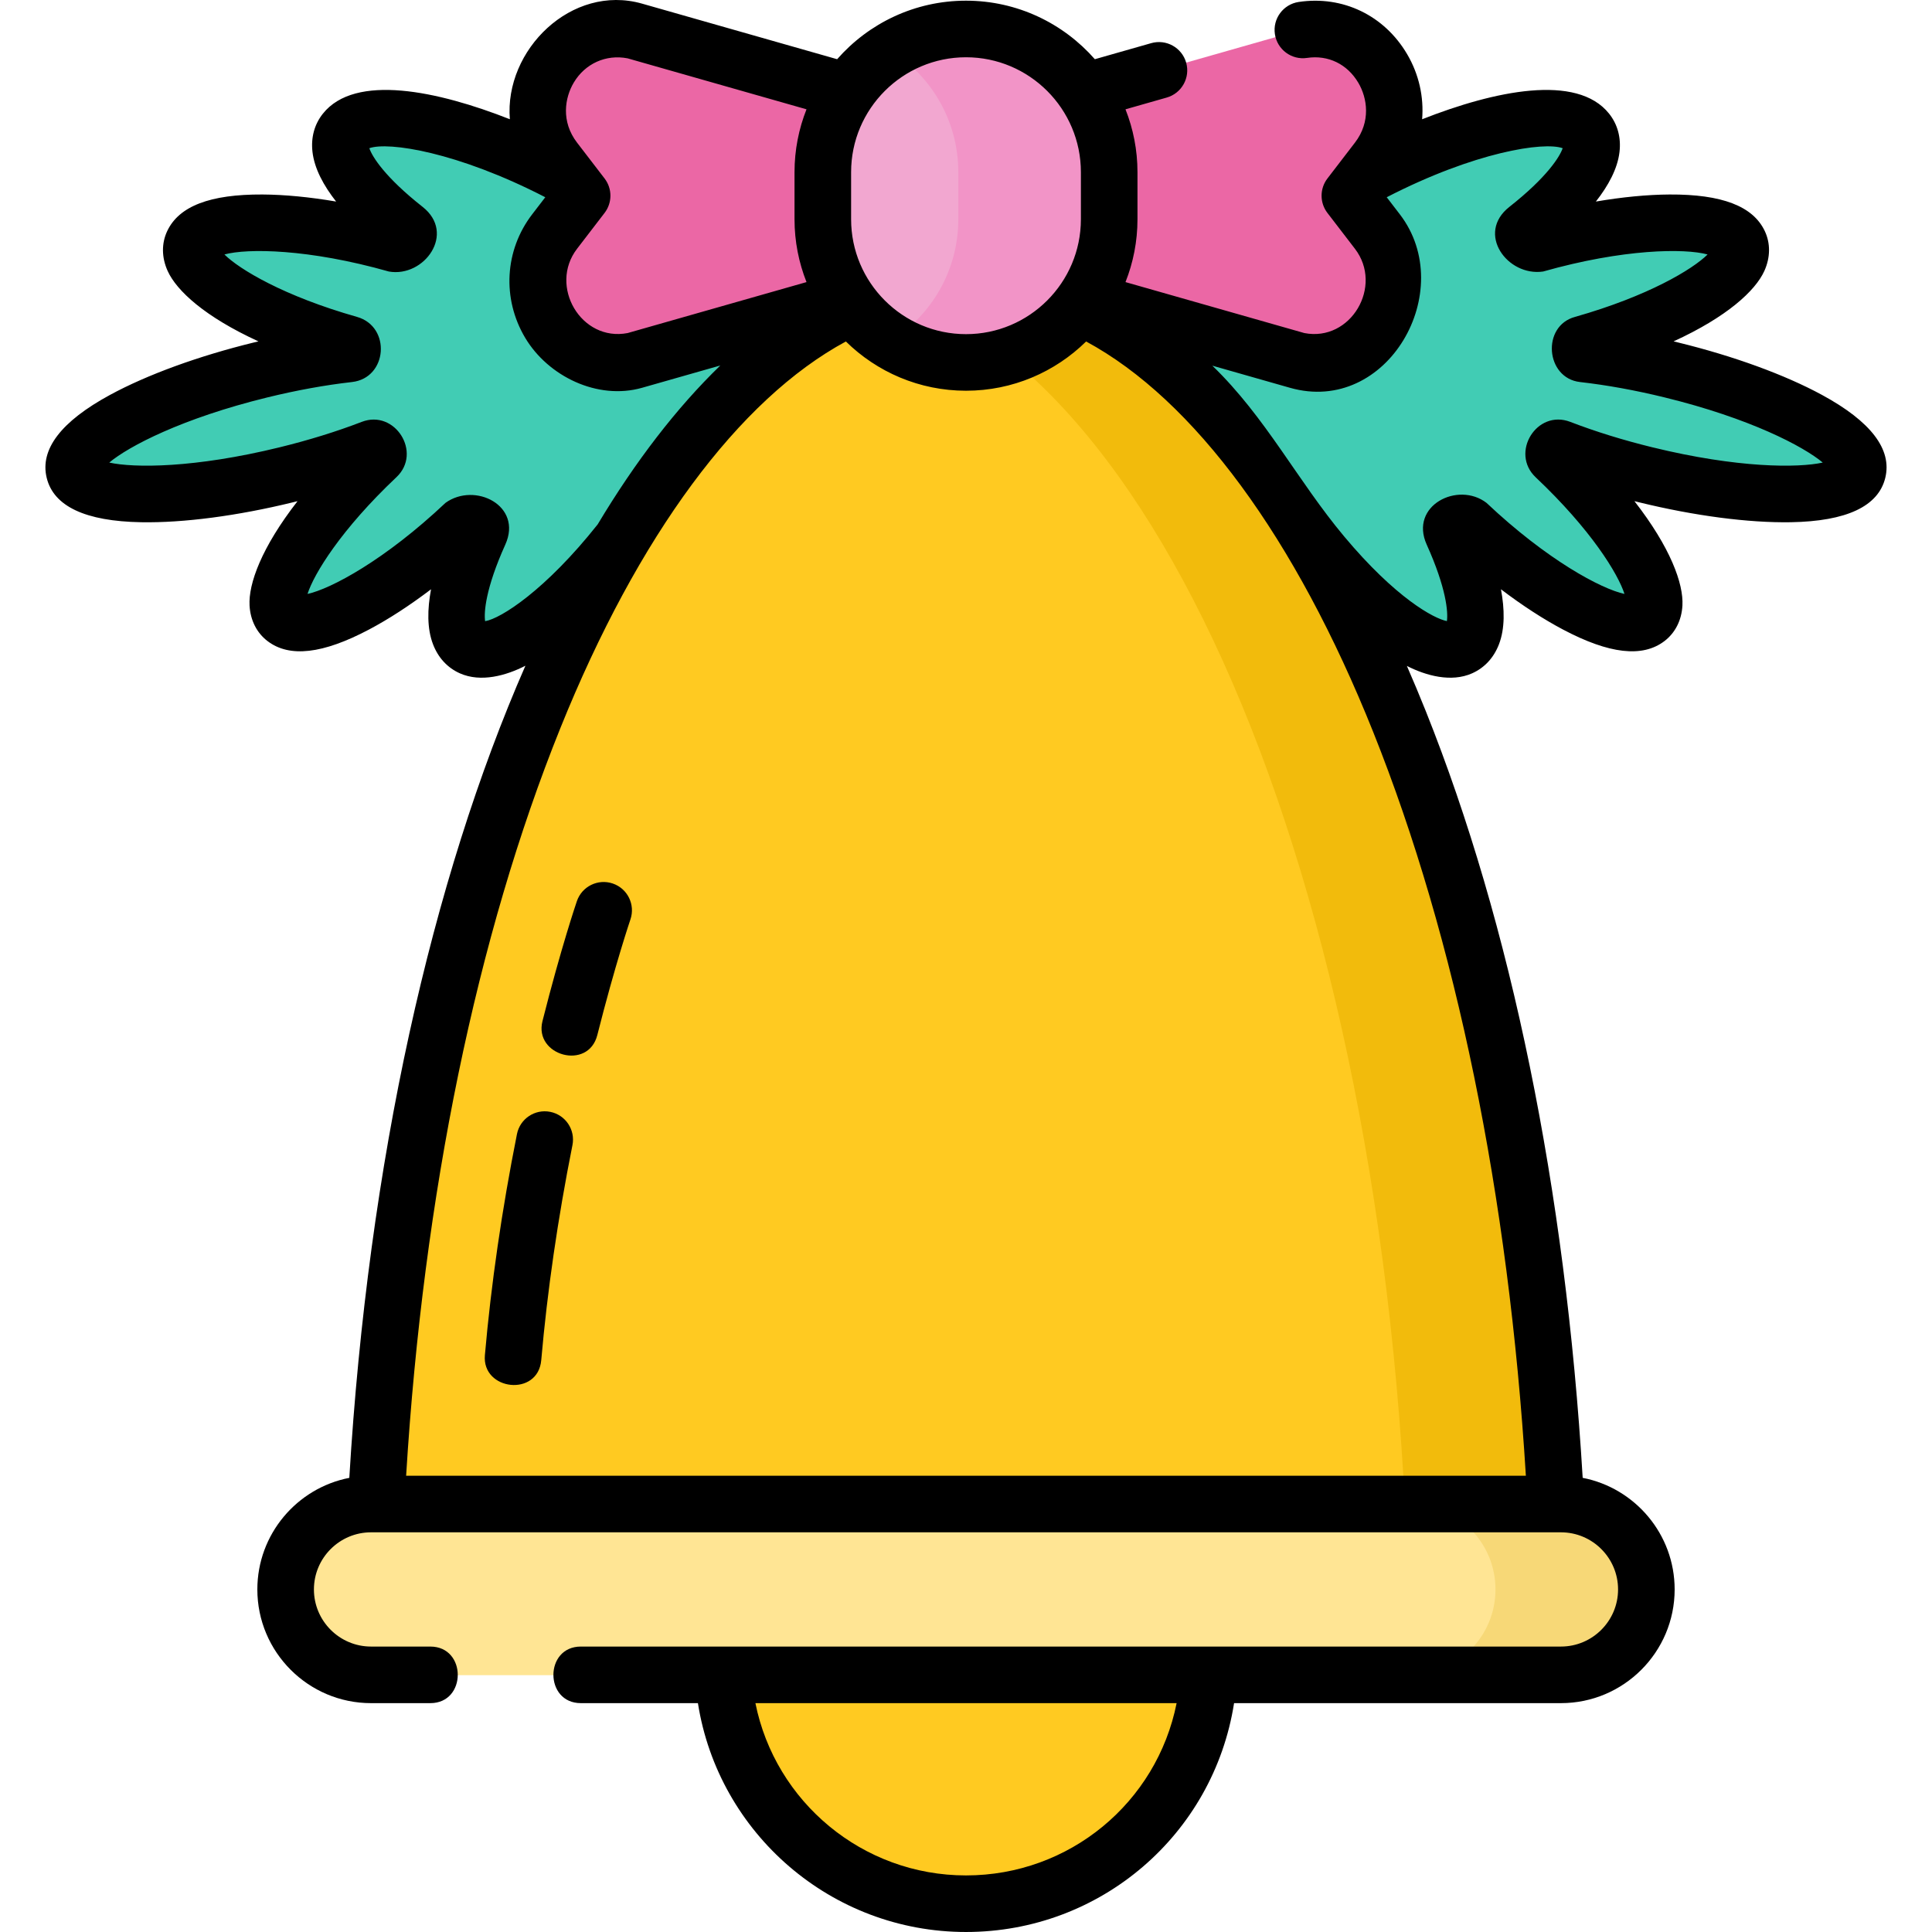 <svg id="Layer_1" enable-background="new 0 0 512.181 512.181" height="512" viewBox="0 0 512.181 512.181" width="512" xmlns="http://www.w3.org/2000/svg"><g><g><g><g><path d="m336.131 134.543c-.291-2.271 2.664-3.374 3.948-1.479.023.033.045.067.068.1 17.102 25.206 38.171 42.438 47.059 38.49 6.135-2.726 4.858-14.834-2.146-30.363-1.051-2.331 1.873-4.413 3.731-2.656l.13.123c19.935 18.821 41.323 30.122 47.771 25.242s-4.485-24.094-24.421-42.914l-.057-.054c-1.053-.994.024-2.71 1.375-2.19 6.745 2.596 14.439 5.011 22.703 7.034 29.169 7.14 54.339 6.706 56.219-.97s-20.244-19.688-49.413-26.828c-8.265-2.023-16.204-3.435-23.385-4.248-1.439-.163-1.601-2.183-.208-2.578l.076-.021c26.375-7.484 44.947-19.475 41.482-26.782s-27.654-7.163-54.029.322l-.173.049c-2.459.699-4.091-2.498-2.082-4.079 13.387-10.541 20.112-20.69 15.93-25.941-6.059-7.608-32.705-2.056-59.517 12.401-.036.019-.071.038-.107.058-2.014 1.088-4.126-1.256-2.818-3.135 6.764-9.725 8.981-17.941 4.845-21.352-6.659-5.491-27.254 3.553-46.002 20.2-13.678 12.146-51.528 20.815-52.763 29.003-19.514.71 28.229 27.489 34.75 44.58 8.938 23.425 23.027 40.959 31.469 39.165 5.244-1.116 7.073-9.427 5.565-21.177z" fill="#41ccb4"/></g><g><path d="m181.615 155.719c8.442 1.795 22.531-15.74 31.469-39.165 6.521-17.091 45.693-34.183 43.006-42.014-1.235-8.187-47.341-19.422-61.02-31.568-18.747-16.647-39.343-25.691-46.002-20.2-4.136 3.411-1.919 11.627 4.845 21.352 1.307 1.879-.804 4.223-2.818 3.135-.036-.019-.071-.038-.107-.058-26.81-14.457-53.457-20.009-59.516-12.401-4.182 5.252 2.543 15.4 15.929 25.938 2.009 1.581.377 4.779-2.082 4.079l-.173-.049c-26.375-7.484-50.564-7.628-54.029-.322-3.464 7.308 15.108 19.299 41.483 26.783l.076.021c1.393.395 1.231 2.415-.208 2.578-7.181.813-15.121 2.225-23.385 4.248-29.169 7.14-51.293 19.152-49.413 26.828 1.879 7.676 27.049 8.111 56.219.97 8.265-2.023 15.958-4.438 22.703-7.034 1.351-.52 2.428 1.197 1.375 2.19l-.057.054c-19.937 18.822-30.87 38.036-24.422 42.916s27.836-6.421 47.771-25.242l.13-.123c1.858-1.756 4.782.326 3.731 2.656-7.004 15.529-8.281 27.637-2.146 30.363 8.888 3.949 29.957-13.284 47.059-38.49.023-.033.045-.067.068-.1 1.284-1.895 4.239-.792 3.948 1.479-1.507 11.75.323 20.061 5.566 21.176z" fill="#41ccb4"/></g></g><g><circle cx="256.091" cy="440.233" fill="#ffca21" r="64.448"/><g><path d="m98.549 444.011c0-204.053 70.534-369.471 157.541-369.471s157.541 165.418 157.541 369.471z" fill="#ffca21"/><path d="m256.091 74.54c-6.775 0-13.45 1.004-20 2.95 77.564 23.047 137.541 178.357 137.541 366.521h40c0-204.053-70.534-369.471-157.541-369.471z" fill="#f2bb0c"/><path d="m413.814 444.011h-315.447c-12.505 0-22.643-10.138-22.643-22.643 0-12.505 10.138-22.643 22.643-22.643h315.447c12.505 0 22.643 10.138 22.643 22.643 0 12.505-10.137 22.643-22.643 22.643z" fill="#ffe594"/><path d="m413.814 398.725h-40c12.505 0 22.643 10.137 22.643 22.643 0 12.505-10.138 22.643-22.643 22.643h40c12.505 0 22.643-10.137 22.643-22.643 0-12.506-10.137-22.643-22.643-22.643z" fill="#f7d877"/></g></g><g><g fill="#eb67a5"><path d="m231.861 77.44-63.71 18.152c-.376.078-.752.148-1.127.208-18.984 3.052-31.702-19.164-19.993-34.416l7.294-9.501-7.294-9.501c-11.709-15.252 1.009-37.469 19.993-34.416.375.06.75.129 1.127.208l63.71 18.152z"/><path d="m280.32 26.325 63.71-18.152c.376-.078.752-.148 1.127-.208 18.984-3.052 31.702 19.164 19.993 34.416l-7.294 9.501 7.294 9.501c11.709 15.252-1.009 37.469-19.993 34.416-.375-.06-.75-.129-1.127-.208l-63.71-18.151z"/></g><path d="m256.091 96.084c-20.965 0-37.961-16.995-37.961-37.96v-12.484c0-20.965 16.995-37.96 37.96-37.96h.001c20.965 0 37.96 16.995 37.96 37.96v12.484c0 20.965-16.995 37.96-37.96 37.96z" fill="#f2a7d0"/><path d="m256.091 7.681c-7.342 0-14.192 2.09-20 5.698 10.779 6.697 17.96 18.638 17.96 32.261v12.484c0 13.624-7.181 25.565-17.96 32.262 5.808 3.608 12.659 5.698 20 5.698h.001c20.965 0 37.96-16.995 37.96-37.96v-12.484c-.001-20.964-16.996-37.959-37.961-37.959z" fill="#f294c7"/></g></g><g><path d="m483.028 104.699c-9.883-5.366-23.43-10.305-38.146-13.907-.404-.099-.807-.196-1.209-.292 14.16-6.484 21.676-13.408 24.055-18.654 1.622-3.577 1.662-7.345.113-10.612-3.125-6.591-11.362-9.744-25.245-9.673-5.903.035-12.543.68-19.523 1.871 3.308-4.211 5.749-8.709 6.265-13.149.444-3.817-.511-7.329-2.762-10.155-8.534-10.718-30.471-6.041-49.563 1.486.479-5.879-.822-11.905-3.984-17.271-6.055-10.277-17.066-15.577-28.744-13.824-4.096.614-6.919 4.432-6.305 8.529.613 4.096 4.432 6.921 8.529 6.305 5.579-.835 10.667 1.632 13.596 6.604 2.366 4.015 3.371 10.289-.904 15.857-2.431 3.167-4.863 6.335-7.294 9.502-2.068 2.694-2.068 6.44 0 9.134l7.294 9.501c7.588 9.884-1.074 24.734-13.401 22.348l-47.426-13.513c2.042-5.163 3.176-10.781 3.176-16.661v-12.484c0-5.881-1.135-11.498-3.177-16.662l10.925-3.113c3.983-1.135 6.293-5.285 5.158-9.268s-5.284-6.293-9.268-5.158l-14.937 4.256c-8.338-9.501-20.557-15.516-34.162-15.516-13.604 0-25.823 6.015-34.161 15.516l-51.722-14.736c-18.66-5.302-36.537 12.263-35.042 30.648-19.067-7.516-41.02-12.202-49.559-1.48-2.251 2.826-3.206 6.337-2.762 10.155.516 4.44 2.957 8.938 6.265 13.149-6.98-1.191-13.62-1.835-19.523-1.871-13.898-.069-22.12 3.082-25.245 9.673-1.549 3.267-1.509 7.035.113 10.612 2.378 5.244 9.887 12.163 24.061 18.652-.404.097-.81.195-1.216.294-14.715 3.602-28.262 8.541-38.146 13.907-12.975 7.044-18.617 14.443-16.77 21.989s10.269 11.502 25.031 11.757c11.25.199 25.541-1.683 40.256-5.285.403-.099.806-.198 1.208-.299-9.563 12.292-13.031 21.903-12.718 27.655.213 3.921 1.918 7.283 4.802 9.465 5.817 4.402 14.602 3.393 26.858-3.083 5.218-2.757 10.81-6.396 16.452-10.677-.988 5.263-1.076 10.38.517 14.557 1.37 3.591 3.839 6.264 7.141 7.73 5.57 2.474 12.272.594 17.36-2.017-24.84 56.724-41.681 131.634-46.684 215.292-13.873 2.697-24.381 14.934-24.381 29.584 0 16.621 13.522 30.143 30.143 30.143h15.716c9.697 0 9.697-15 0-15h-15.716c-8.35 0-15.143-6.793-15.143-15.144 0-8.35 6.793-15.143 15.143-15.143h315.447c8.35 0 15.143 6.793 15.143 15.143s-6.793 15.143-15.143 15.143h-259.829c-9.697 0-9.697 15 0 15h31.037c5.434 34.543 35.382 60.67 71.069 60.67 35.666 0 65.609-25.84 71.067-60.67h86.656c16.621 0 30.143-13.522 30.143-30.144 0-14.65-10.508-26.886-24.381-29.584-4.562-76.344-18.923-146.574-41.589-203.253-1.637-4.094-3.312-8.083-5.016-11.987 5.069 2.583 11.743 4.424 17.28 1.965 3.302-1.467 5.771-4.14 7.141-7.73 1.593-4.176 1.505-9.293.517-14.557 5.642 4.281 11.232 7.919 16.452 10.677 12.255 6.476 21.041 7.484 26.858 3.083 2.883-2.182 4.588-5.543 4.801-9.465.313-5.75-3.151-15.354-12.725-27.657.403.101.809.202 1.214.301 14.715 3.603 29.007 5.473 40.256 5.286 14.762-.255 23.183-4.21 25.03-11.757 1.849-7.545-3.793-14.944-16.767-21.988zm-226.937 392.482c-27.434 0-50.577-19.504-55.827-45.67h111.66c-5.258 26.371-28.407 45.67-55.833 45.67zm0-482c16.795 0 30.459 13.664 30.459 30.46v12.484c0 16.796-13.664 30.46-30.459 30.46h-.001c-16.795 0-30.459-13.664-30.459-30.46v-12.484c0-16.796 13.664-30.46 30.46-30.46zm-103.973 6.699c2.998-5.027 8.512-7.527 14.263-6.414l47.426 13.512c-2.042 5.163-3.176 10.781-3.176 16.661v12.484c0 5.881 1.135 11.498 3.177 16.661l-47.426 13.512c-12.325 2.379-20.993-12.458-13.401-22.348l7.294-9.501c2.068-2.693 2.068-6.44 0-9.134l-7.294-9.501c-4.302-5.6-3.266-11.902-.863-15.932zm6.321 117.144c-13.816 17.417-25.655 24.968-29.831 25.655-.354-2.315.118-8.703 5.35-20.303 4.682-10.379-8.096-16.659-15.846-11.071-16.077 15.178-30.432 22.822-36.585 24.151 1.691-5.308 8.879-17.084 23.588-30.971 6.864-6.478-.403-18.037-9.217-14.644-6.695 2.577-14.027 4.847-21.792 6.749-22.601 5.533-38.577 5.485-45.143 4.04 5.155-4.314 19.302-11.736 41.904-17.269 7.763-1.9 15.315-3.273 22.446-4.081 9.465-1.072 10.427-14.688 1.335-17.267-19.397-5.503-31.202-12.625-35.153-16.551 6.072-1.665 22.335-1.514 43.607 4.522 9.382 1.64 17.856-10.119 8.938-17.139-10.026-7.893-13.386-13.349-14.129-15.555 4.981-1.789 23.321.966 46.647 12.999l-3.476 4.528c-7.309 9.521-8.034 22.376-1.847 32.751 6.085 10.203 19.207 16.58 30.971 13.238l20.75-5.912c-11.6 11.234-22.493 25.406-32.508 42.121-.003.003-.007.006-.009.009zm246.076 252.201h-296.849c4.593-74.716 18.702-143.172 40.887-198.199 20.589-51.07 47.309-87.166 75.693-102.5 8.208 8.069 19.453 13.058 31.845 13.058s23.637-4.99 31.845-13.058c28.579 15.43 55.489 51.974 76.124 103.574 21.933 54.848 35.894 122.932 40.455 197.125zm33.562-272.635c-7.767-1.902-15.099-4.172-21.796-6.75-8.89-3.417-16.03 8.212-9.158 14.699 14.661 13.841 21.841 25.61 23.532 30.917-6.154-1.33-20.508-8.973-36.575-24.142-7.561-5.808-20.527.708-15.857 11.061 5.216 11.563 5.701 17.948 5.354 20.281-3.438-.659-13.572-6.114-27.239-22.446-12.388-14.798-20.755-31.553-34.944-45.269l20.582 5.864c25.872 7.371 44.645-25.772 29.125-45.989l-3.475-4.526c23.344-12.035 41.666-14.789 46.646-13-.744 2.205-4.103 7.661-14.128 15.553-8.948 7.04-.517 18.52 8.939 17.14 21.269-6.036 37.532-6.186 43.604-4.521-3.95 3.926-15.749 11.045-35.11 16.54-8.958 2.389-7.875 16.239 1.293 17.279 7.127.807 14.679 2.18 22.446 4.081 22.602 5.532 36.75 12.955 41.904 17.268-6.565 1.445-22.541 1.493-45.143-4.04z"/><path d="m145.87 294.755c-4.062-.81-8.012 1.828-8.821 5.89-3.997 20.054-6.857 39.776-8.504 58.62-.82 9.388 14.083 11.143 14.943 1.306 1.599-18.3 4.381-37.475 8.271-56.994.81-4.063-1.827-8.013-5.889-8.822z"/><path d="m162.454 234.224c-3.92-1.336-8.181.753-9.52 4.673-.17.497-4.216 12.399-9.125 31.819-2.311 9.144 12.137 13.19 14.543 3.676 4.745-18.771 8.738-30.531 8.777-30.648 1.337-3.92-.756-8.182-4.675-9.52z"/></g></g></svg>
